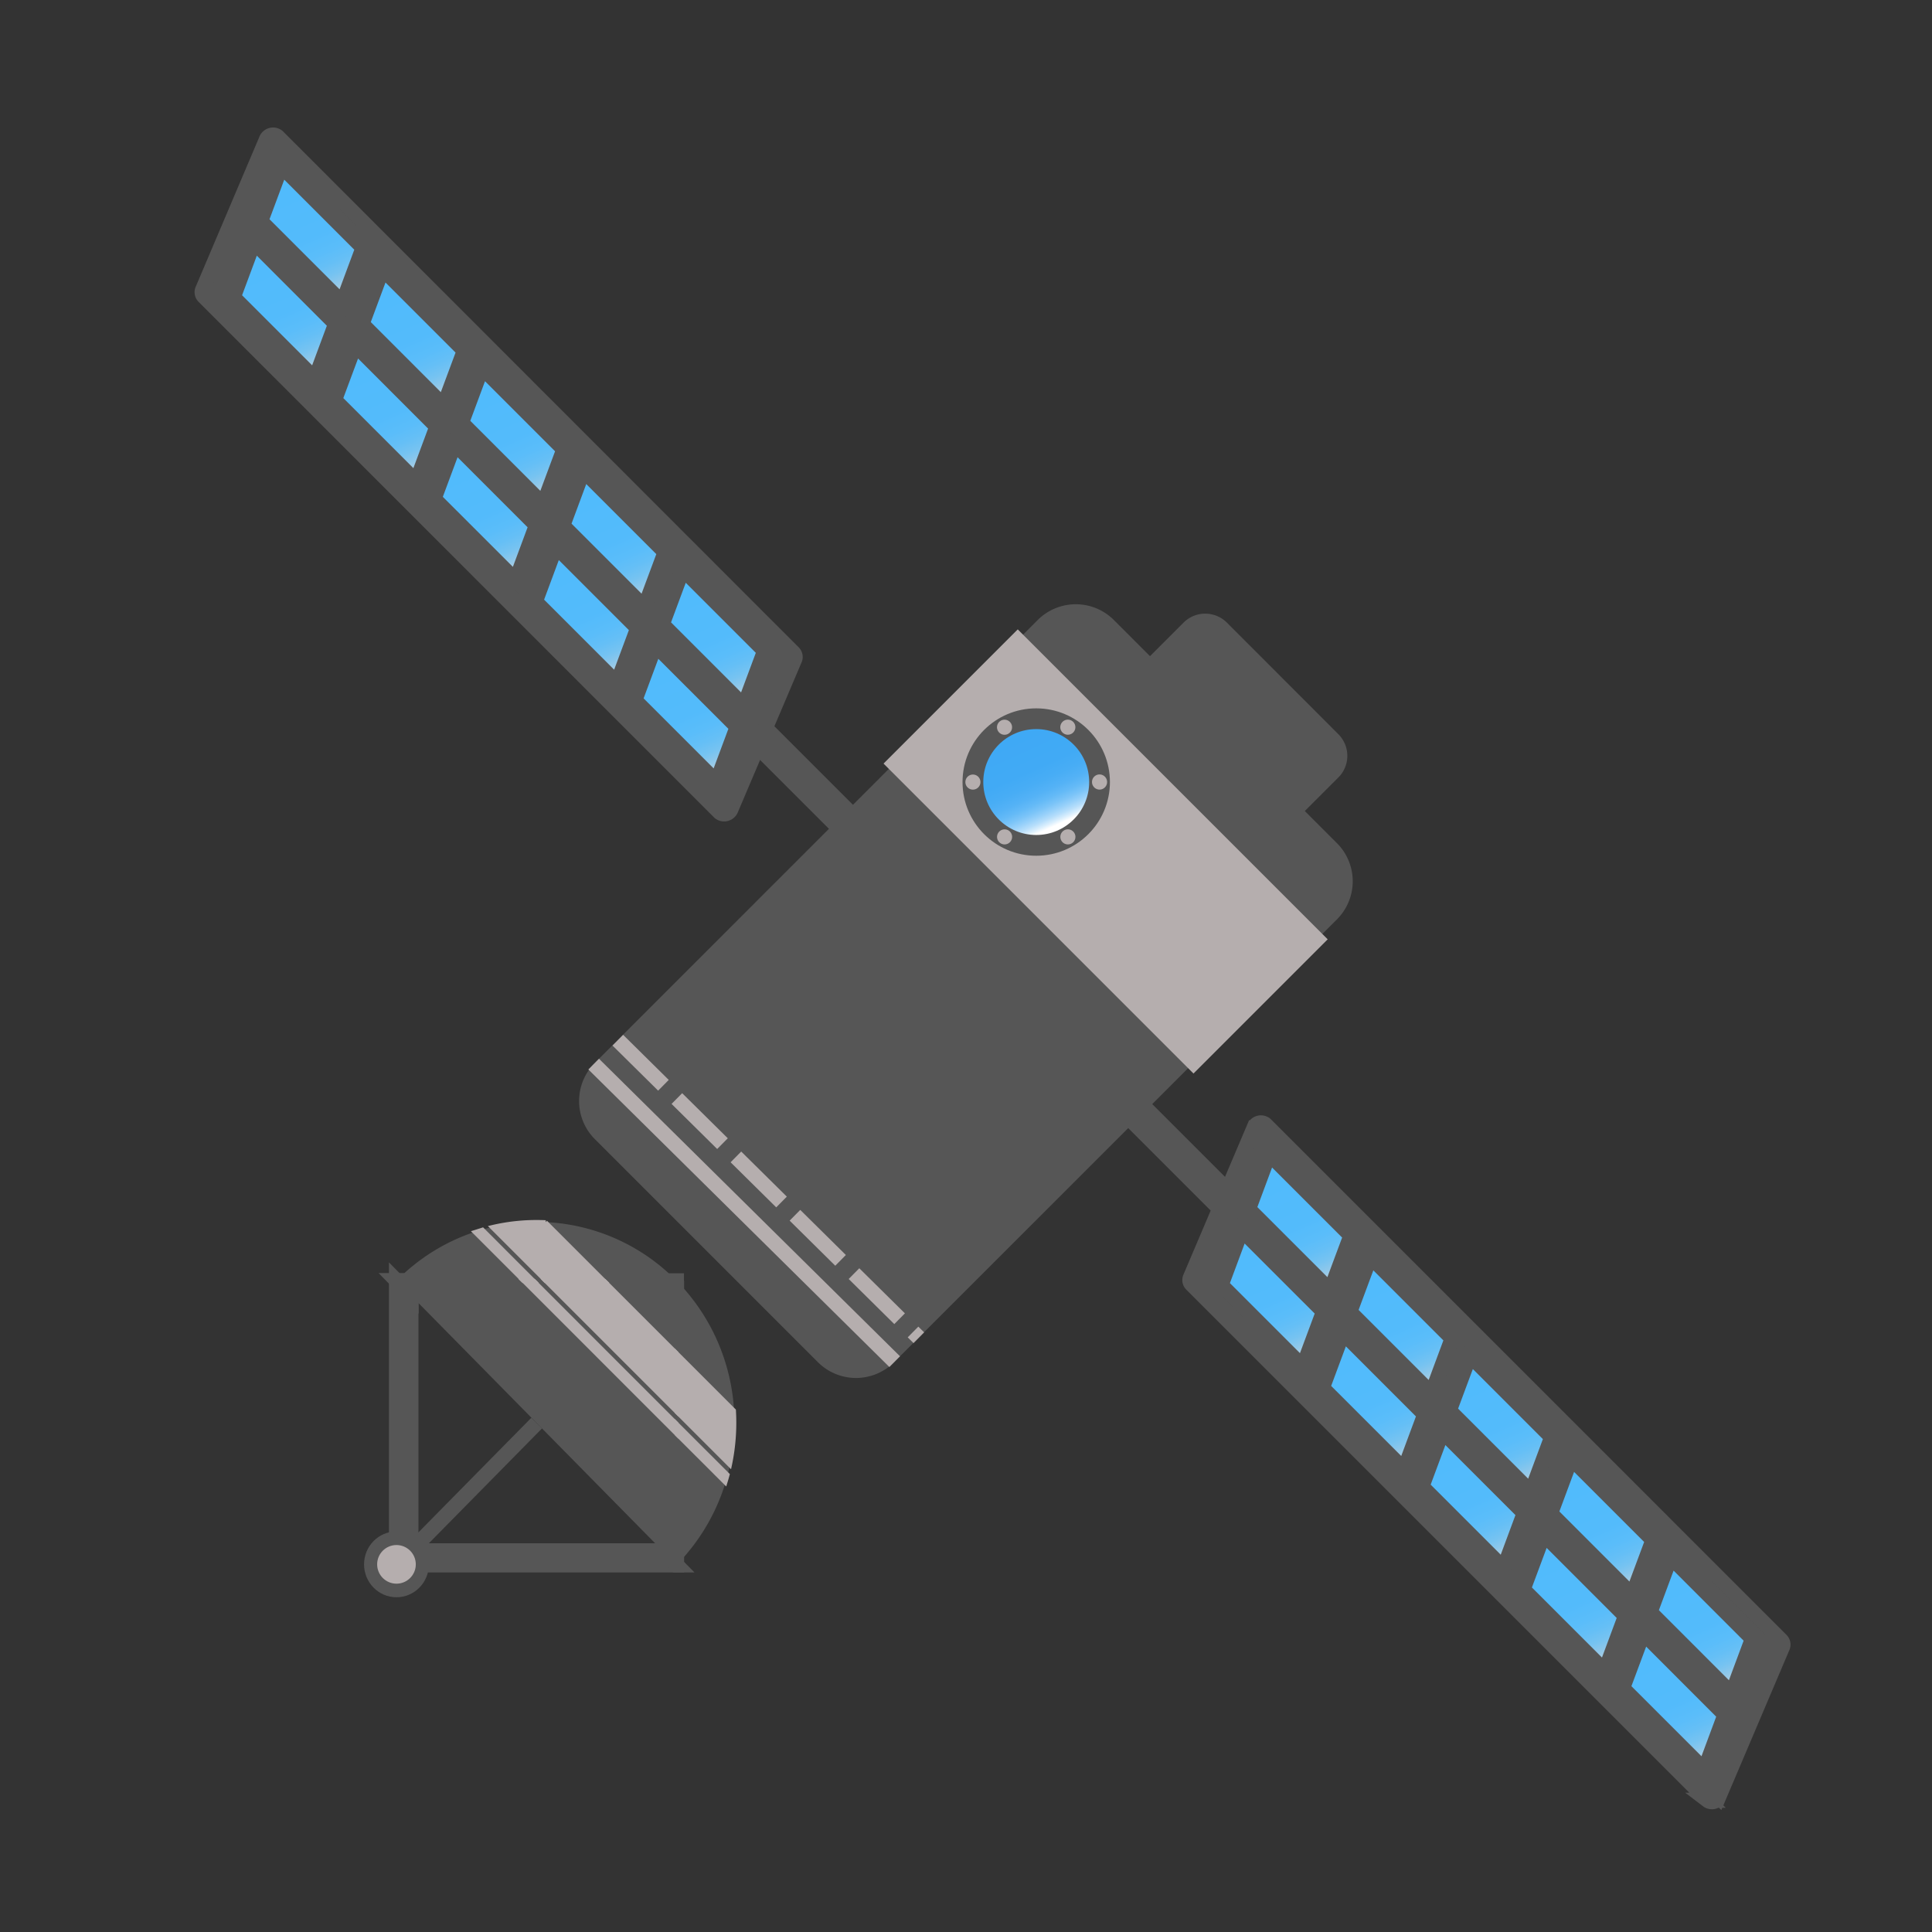 <svg id="Layer_1" data-name="Layer 1" xmlns="http://www.w3.org/2000/svg" xmlns:xlink="http://www.w3.org/1999/xlink" viewBox="0 0 512 512">
  <rect x="0" y="0" width="512" height="512" fill="#333333" stroke="none"/>
  <defs>
    <style>
      .cls-1, .cls-7 {
        fill: #565656;
      }

      .cls-2, .cls-3, .cls-6, .cls-8 {
        fill: none;
      }

      .cls-2, .cls-3, .cls-4, .cls-6, .cls-9 {
        stroke: #b5aeae;
      }

      .cls-10, .cls-11, .cls-12, .cls-13, .cls-14, .cls-15, .cls-16, .cls-17, .cls-18, .cls-19, .cls-2, .cls-20, .cls-21, .cls-22, .cls-23, .cls-24, .cls-25, .cls-26, .cls-27, .cls-28, .cls-29, .cls-3, .cls-4, .cls-5, .cls-6, .cls-7, .cls-9 {
        stroke-miterlimit: 10;
      }

      .cls-10, .cls-11, .cls-12, .cls-13, .cls-14, .cls-15, .cls-16, .cls-17, .cls-18, .cls-19, .cls-2, .cls-20, .cls-21, .cls-22, .cls-23, .cls-24, .cls-25, .cls-26, .cls-27, .cls-28, .cls-29, .cls-3, .cls-4, .cls-6, .cls-7 {
        stroke-width: 4px;
      }

      .cls-3 {
        stroke-dasharray: 17 5;
      }

      .cls-4, .cls-9 {
        fill: #b5aeae;
      }

      .cls-10, .cls-11, .cls-12, .cls-13, .cls-14, .cls-15, .cls-16, .cls-17, .cls-18, .cls-19, .cls-20, .cls-21, .cls-22, .cls-23, .cls-24, .cls-25, .cls-26, .cls-27, .cls-28, .cls-29, .cls-5, .cls-7 {
        stroke: #565656;
      }

      .cls-5 {
        stroke-width: 5.5px;
        fill: url(#linear-gradient);
      }

      .cls-6 {
        stroke-linecap: round;
        stroke-dasharray: 0 17.57;
      }

      .cls-10 {
        fill: url(#linear-gradient-2);
      }

      .cls-11 {
        fill: url(#linear-gradient-3);
      }

      .cls-12 {
        fill: url(#linear-gradient-4);
      }

      .cls-13 {
        fill: url(#linear-gradient-5);
      }

      .cls-14 {
        fill: url(#linear-gradient-6);
      }

      .cls-15 {
        fill: url(#linear-gradient-7);
      }

      .cls-16 {
        fill: url(#linear-gradient-8);
      }

      .cls-17 {
        fill: url(#linear-gradient-9);
      }

      .cls-18 {
        fill: url(#linear-gradient-10);
      }

      .cls-19 {
        fill: url(#linear-gradient-11);
      }

      .cls-20 {
        fill: url(#linear-gradient-12);
      }

      .cls-21 {
        fill: url(#linear-gradient-13);
      }

      .cls-22 {
        fill: url(#linear-gradient-14);
      }

      .cls-23 {
        fill: url(#linear-gradient-15);
      }

      .cls-24 {
        fill: url(#linear-gradient-16);
      }

      .cls-25 {
        fill: url(#linear-gradient-17);
      }

      .cls-26 {
        fill: url(#linear-gradient-18);
      }

      .cls-27 {
        fill: url(#linear-gradient-19);
      }

      .cls-28 {
        fill: url(#linear-gradient-20);
      }

      .cls-29 {
        fill: url(#linear-gradient-21);
      }
    </style>
    <linearGradient id="linear-gradient" x1="279.81" y1="218.73" x2="269" y2="194.85" gradientUnits="userSpaceOnUse">
      <stop offset="0" stop-color="#fff"/>
      <stop offset="0.04" stop-color="#dbeffd"/>
      <stop offset="0.09" stop-color="#b6defb"/>
      <stop offset="0.15" stop-color="#96d0fa"/>
      <stop offset="0.21" stop-color="#7bc4f8"/>
      <stop offset="0.28" stop-color="#64baf7"/>
      <stop offset="0.36" stop-color="#54b2f6"/>
      <stop offset="0.47" stop-color="#48adf5"/>
      <stop offset="0.61" stop-color="#41aaf5"/>
      <stop offset="1" stop-color="#3fa9f5"/>
    </linearGradient>
    <linearGradient id="linear-gradient-2" x1="90.38" y1="79.66" x2="75.13" y2="45.06" gradientUnits="userSpaceOnUse">
      <stop offset="0" stop-color="#d6d6d6"/>
      <stop offset="0.02" stop-color="#c7d3da"/>
      <stop offset="0.07" stop-color="#a8cde3"/>
      <stop offset="0.13" stop-color="#8cc7eb"/>
      <stop offset="0.19" stop-color="#76c3f1"/>
      <stop offset="0.27" stop-color="#65bff6"/>
      <stop offset="0.36" stop-color="#5abdfa"/>
      <stop offset="0.49" stop-color="#53bbfb"/>
      <stop offset="0.85" stop-color="#51bbfc"/>
    </linearGradient>
    <linearGradient id="linear-gradient-3" x1="143.58" y1="133.08" x2="128.33" y2="98.48" xlink:href="#linear-gradient-2"/>
    <linearGradient id="linear-gradient-4" x1="136.31" y1="153.22" x2="121.06" y2="118.62" xlink:href="#linear-gradient-2"/>
    <linearGradient id="linear-gradient-5" x1="109.94" y1="127.06" x2="94.69" y2="92.46" xlink:href="#linear-gradient-2"/>
    <linearGradient id="linear-gradient-6" x1="163.14" y1="180.47" x2="147.89" y2="145.87" xlink:href="#linear-gradient-2"/>
    <linearGradient id="linear-gradient-7" x1="117.21" y1="106.92" x2="101.96" y2="72.31" xlink:href="#linear-gradient-2"/>
    <linearGradient id="linear-gradient-8" x1="83.11" y1="99.81" x2="67.86" y2="65.2" xlink:href="#linear-gradient-2"/>
    <linearGradient id="linear-gradient-9" x1="196.79" y1="186.49" x2="181.53" y2="151.89" xlink:href="#linear-gradient-2"/>
    <linearGradient id="linear-gradient-10" x1="189.51" y1="206.63" x2="174.26" y2="172.03" xlink:href="#linear-gradient-2"/>
    <linearGradient id="linear-gradient-11" x1="170.42" y1="160.33" x2="155.16" y2="125.73" xlink:href="#linear-gradient-2"/>
    <linearGradient id="linear-gradient-12" x1="352.17" y1="341.45" x2="336.92" y2="306.85" xlink:href="#linear-gradient-2"/>
    <linearGradient id="linear-gradient-13" x1="405.37" y1="394.86" x2="390.12" y2="360.26" xlink:href="#linear-gradient-2"/>
    <linearGradient id="linear-gradient-14" x1="398.1" y1="415" x2="382.84" y2="380.4" xlink:href="#linear-gradient-2"/>
    <linearGradient id="linear-gradient-15" x1="371.73" y1="388.84" x2="356.47" y2="354.24" xlink:href="#linear-gradient-2"/>
    <linearGradient id="linear-gradient-16" x1="424.93" y1="442.26" x2="409.68" y2="407.65" xlink:href="#linear-gradient-2"/>
    <linearGradient id="linear-gradient-17" x1="379" y1="368.7" x2="363.75" y2="334.1" xlink:href="#linear-gradient-2"/>
    <linearGradient id="linear-gradient-18" x1="344.89" y1="361.59" x2="329.64" y2="326.99" xlink:href="#linear-gradient-2"/>
    <linearGradient id="linear-gradient-19" x1="458.57" y1="448.28" x2="443.32" y2="413.67" xlink:href="#linear-gradient-2"/>
    <linearGradient id="linear-gradient-20" x1="451.3" y1="468.42" x2="436.05" y2="433.81" xlink:href="#linear-gradient-2"/>
    <linearGradient id="linear-gradient-21" x1="432.2" y1="422.12" x2="416.95" y2="387.51" xlink:href="#linear-gradient-2"/>
  </defs>
  <title>Artboard 1</title>
  <g>
    <path class="cls-1" d="M354.3,223.44l-8.51-8.51,8.88-8.88a8.11,8.11,0,0,0,0-11.49L325.14,165a8.13,8.13,0,0,0-11.49,0l-8.89,8.89-9.56-9.57a14.29,14.29,0,0,0-20.21,0L157.65,281.68a14.29,14.29,0,0,0,0,20.21l59.1,59.1a14.28,14.28,0,0,0,20.2,0L354.3,243.65A14.29,14.29,0,0,0,354.3,223.44Z"/>
    <rect class="cls-1" x="121.27" y="258.16" width="295.57" height="9" transform="translate(264.53 -113.32) rotate(45)"/>
    <g>
      <line class="cls-2" x1="157.33" y1="282" x2="237.1" y2="360.85"/>
      <line class="cls-3" x1="163.73" y1="275.66" x2="243.5" y2="354.51"/>
      <g>
        <rect class="cls-4" x="236.92" y="202.49" width="112.16" height="46.3" transform="translate(245.37 -141.09) rotate(45)"/>
        <circle class="cls-5" cx="274.61" cy="207.25" r="16.78"/>
        <circle class="cls-6" cx="274.61" cy="207.25" r="16.78"/>
      </g>
    </g>
  </g>
  <g id="antenne">
    <ellipse class="cls-1" cx="105.07" cy="414.57" rx="8.59" ry="8.72"/>
    <line class="cls-7" x1="108.88" y1="410.98" x2="142.23" y2="377.13"/>
    <g>
      <polygon class="cls-8" points="108.89 410.98 175.58 410.98 108.89 343.28 108.89 410.98"/>
      <path class="cls-1" d="M125.72,326.5a52,52,0,0,0-20.62,12.88h33.5Z"/>
      <path class="cls-1" d="M144.46,339.38,130.28,325.2c-.81.19-1.61.4-2.4.62l13.55,13.56Z"/>
      <path class="cls-1" d="M179.24,339.38a51.91,51.91,0,0,0-34.63-15.51l15.51,15.51Z"/>
      <polygon class="cls-1" points="141.57 339.51 179.29 377.24 179.29 374.21 144.59 339.51 141.57 339.51"/>
      <polygon class="cls-1" points="179.29 339.51 160.26 339.51 179.29 358.54 179.29 339.51"/>
      <polygon class="cls-1" points="138.74 339.51 108.89 339.51 108.89 343.28 175.58 410.98 179.29 410.98 179.29 380.07 138.74 339.51"/>
      <path class="cls-1" d="M179.29,411h0v3.73A53.15,53.15,0,0,0,192.23,393l-12.94-12.94Z"/>
      <path class="cls-1" d="M179.29,339.51v19l15.24,15.24a53.43,53.43,0,0,0-15.24-34.35v.08Z"/>
      <polygon class="cls-1" points="179.27 414.73 179.28 414.71 179.26 414.71 179.27 414.73"/>
      <path class="cls-1" d="M179.29,377.24l13.57,13.57c.21-.82.4-1.63.58-2.45l-14.15-14.15Z"/>
      <path class="cls-7" d="M179.29,339.43v-.05h0l0,0Z"/>
      <polygon class="cls-7" points="108.89 410.98 108.89 343.28 105.07 339.41 105.07 414.71 179.26 414.71 175.58 410.98 108.89 410.98"/>
      <path class="cls-7" d="M105.07,339.38v0l0,0Z"/>
      <polygon class="cls-7" points="179.29 414.71 179.29 414.71 179.28 414.71 179.29 414.71"/>
      <polygon class="cls-7" points="144.59 339.51 144.46 339.38 141.43 339.38 141.57 339.51 144.59 339.51"/>
      <polygon class="cls-7" points="175.58 410.98 179.26 414.71 179.28 414.71 179.29 414.71 179.29 410.98 175.58 410.98"/>
      <path class="cls-7" d="M108.88,339.51h29.86l-.14-.13H105.1l0,0,3.81,3.87Z"/>
      <path class="cls-7" d="M160.26,339.51h19v-.08l0,0,0,0H160.12Z"/>
      <rect class="cls-7" x="179.29" y="380.07" height="30.91"/>
      <rect class="cls-7" x="179.29" y="339.51" height="19.03"/>
      <polygon class="cls-7" points="179.29 374.21 179.29 377.24 179.29 377.24 179.29 374.21 179.29 374.21"/>
      <path class="cls-9" d="M160.12,339.38l-15.51-15.51a51.64,51.64,0,0,0-14.33,1.33l14.18,14.18Z"/>
      <polygon class="cls-9" points="179.29 374.21 179.29 358.54 160.26 339.51 144.59 339.51 179.29 374.21"/>
      <path class="cls-9" d="M179.29,374.21l14.15,14.15a54.54,54.54,0,0,0,1.09-14.58l-15.24-15.24Z"/>
      <polygon class="cls-9" points="160.26 339.51 160.12 339.38 144.46 339.38 144.59 339.51 160.26 339.51"/>
      <polygon class="cls-9" points="179.29 374.21 179.29 374.21 179.29 358.55 179.29 358.54 179.29 374.21"/>
      <path class="cls-9" d="M179.29,377.24v2.83L192.23,393c.23-.73.43-1.47.63-2.2Z"/>
      <path class="cls-9" d="M141.43,339.38l-13.55-13.56c-.73.21-1.45.44-2.16.68l12.88,12.88Z"/>
      <polygon class="cls-9" points="179.29 377.24 141.57 339.51 138.74 339.51 179.29 380.07 179.29 377.24"/>
      <polygon class="cls-9" points="141.43 339.38 138.6 339.38 138.74 339.51 141.57 339.51 141.43 339.38"/>
      <polygon class="cls-9" points="179.29 380.07 179.29 380.07 179.29 377.24 179.29 377.24 179.29 380.07"/>
    </g>
  </g>
  <g>
    <path class="cls-7" d="M190.72,215.29,54,78.54a1.63,1.63,0,0,1-.27-1.82L70.55,37.09a1.93,1.93,0,0,1,3-.9L210.29,173a1.62,1.62,0,0,1,.27,1.81l-16.85,39.63A1.93,1.93,0,0,1,190.72,215.29Z"/>
    <g>
      <polygon class="cls-10" points="74.54 44 69.1 58.61 90.78 80.29 96.21 65.67 74.54 44"/>
      <polygon class="cls-11" points="127.74 97.41 122.31 112.03 143.98 133.7 149.42 119.09 127.74 97.41"/>
      <polygon class="cls-12" points="120.47 117.55 115.03 132.17 136.71 153.84 142.14 139.23 120.47 117.55"/>
      <polygon class="cls-13" points="94.1 91.39 88.66 106 110.34 127.68 115.77 113.07 94.1 91.39"/>
      <polygon class="cls-14" points="147.3 144.81 141.87 159.42 163.54 181.09 168.98 166.48 147.3 144.81"/>
      <polygon class="cls-15" points="101.37 71.25 95.94 85.86 117.61 107.54 123.05 92.93 101.37 71.25"/>
      <polygon class="cls-16" points="67.27 64.14 61.83 78.75 83.51 100.43 88.94 85.82 67.27 64.14"/>
      <polygon class="cls-17" points="180.94 150.82 175.51 165.44 197.18 187.11 202.62 172.5 180.94 150.82"/>
      <polygon class="cls-18" points="173.67 170.97 168.24 185.58 189.91 207.25 195.35 192.64 173.67 170.97"/>
      <polygon class="cls-19" points="154.57 124.66 149.14 139.28 170.81 160.95 176.25 146.34 154.57 124.66"/>
    </g>
  </g>
  <g>
    <path class="cls-7" d="M452.51,477.08,315.75,340.32a1.63,1.63,0,0,1-.26-1.81l16.85-39.63a1.92,1.92,0,0,1,3-.9L472.08,434.73a1.63,1.63,0,0,1,.26,1.82l-16.85,39.63A1.92,1.92,0,0,1,452.51,477.08Z"/>
    <g>
      <polygon class="cls-20" points="336.32 305.79 330.89 320.4 352.56 342.07 358 327.46 336.32 305.79"/>
      <polygon class="cls-21" points="389.53 359.2 384.09 373.81 405.77 395.49 411.2 380.87 389.53 359.2"/>
      <polygon class="cls-22" points="382.25 379.34 376.82 393.95 398.5 415.63 403.93 401.01 382.25 379.34"/>
      <polygon class="cls-23" points="355.88 353.18 350.45 367.79 372.13 389.47 377.56 374.86 355.88 353.18"/>
      <polygon class="cls-24" points="409.09 406.59 403.65 421.2 425.33 442.88 430.76 428.27 409.09 406.59"/>
      <polygon class="cls-25" points="363.16 333.04 357.72 347.65 379.4 369.33 384.83 354.71 363.16 333.04"/>
      <polygon class="cls-26" points="329.05 325.93 323.62 340.54 345.29 362.22 350.73 347.6 329.05 325.93"/>
      <polygon class="cls-27" points="442.73 412.61 437.3 427.22 458.97 448.9 464.4 434.29 442.73 412.61"/>
      <polygon class="cls-28" points="435.46 432.75 430.02 447.36 451.7 469.04 457.13 454.43 435.46 432.75"/>
      <polygon class="cls-29" points="416.36 386.45 410.93 401.06 432.6 422.74 438.04 408.13 416.36 386.45"/>
    </g>
  </g>
  <circle class="cls-9" cx="105.07" cy="414.57" r="4.62"/>
</svg>
